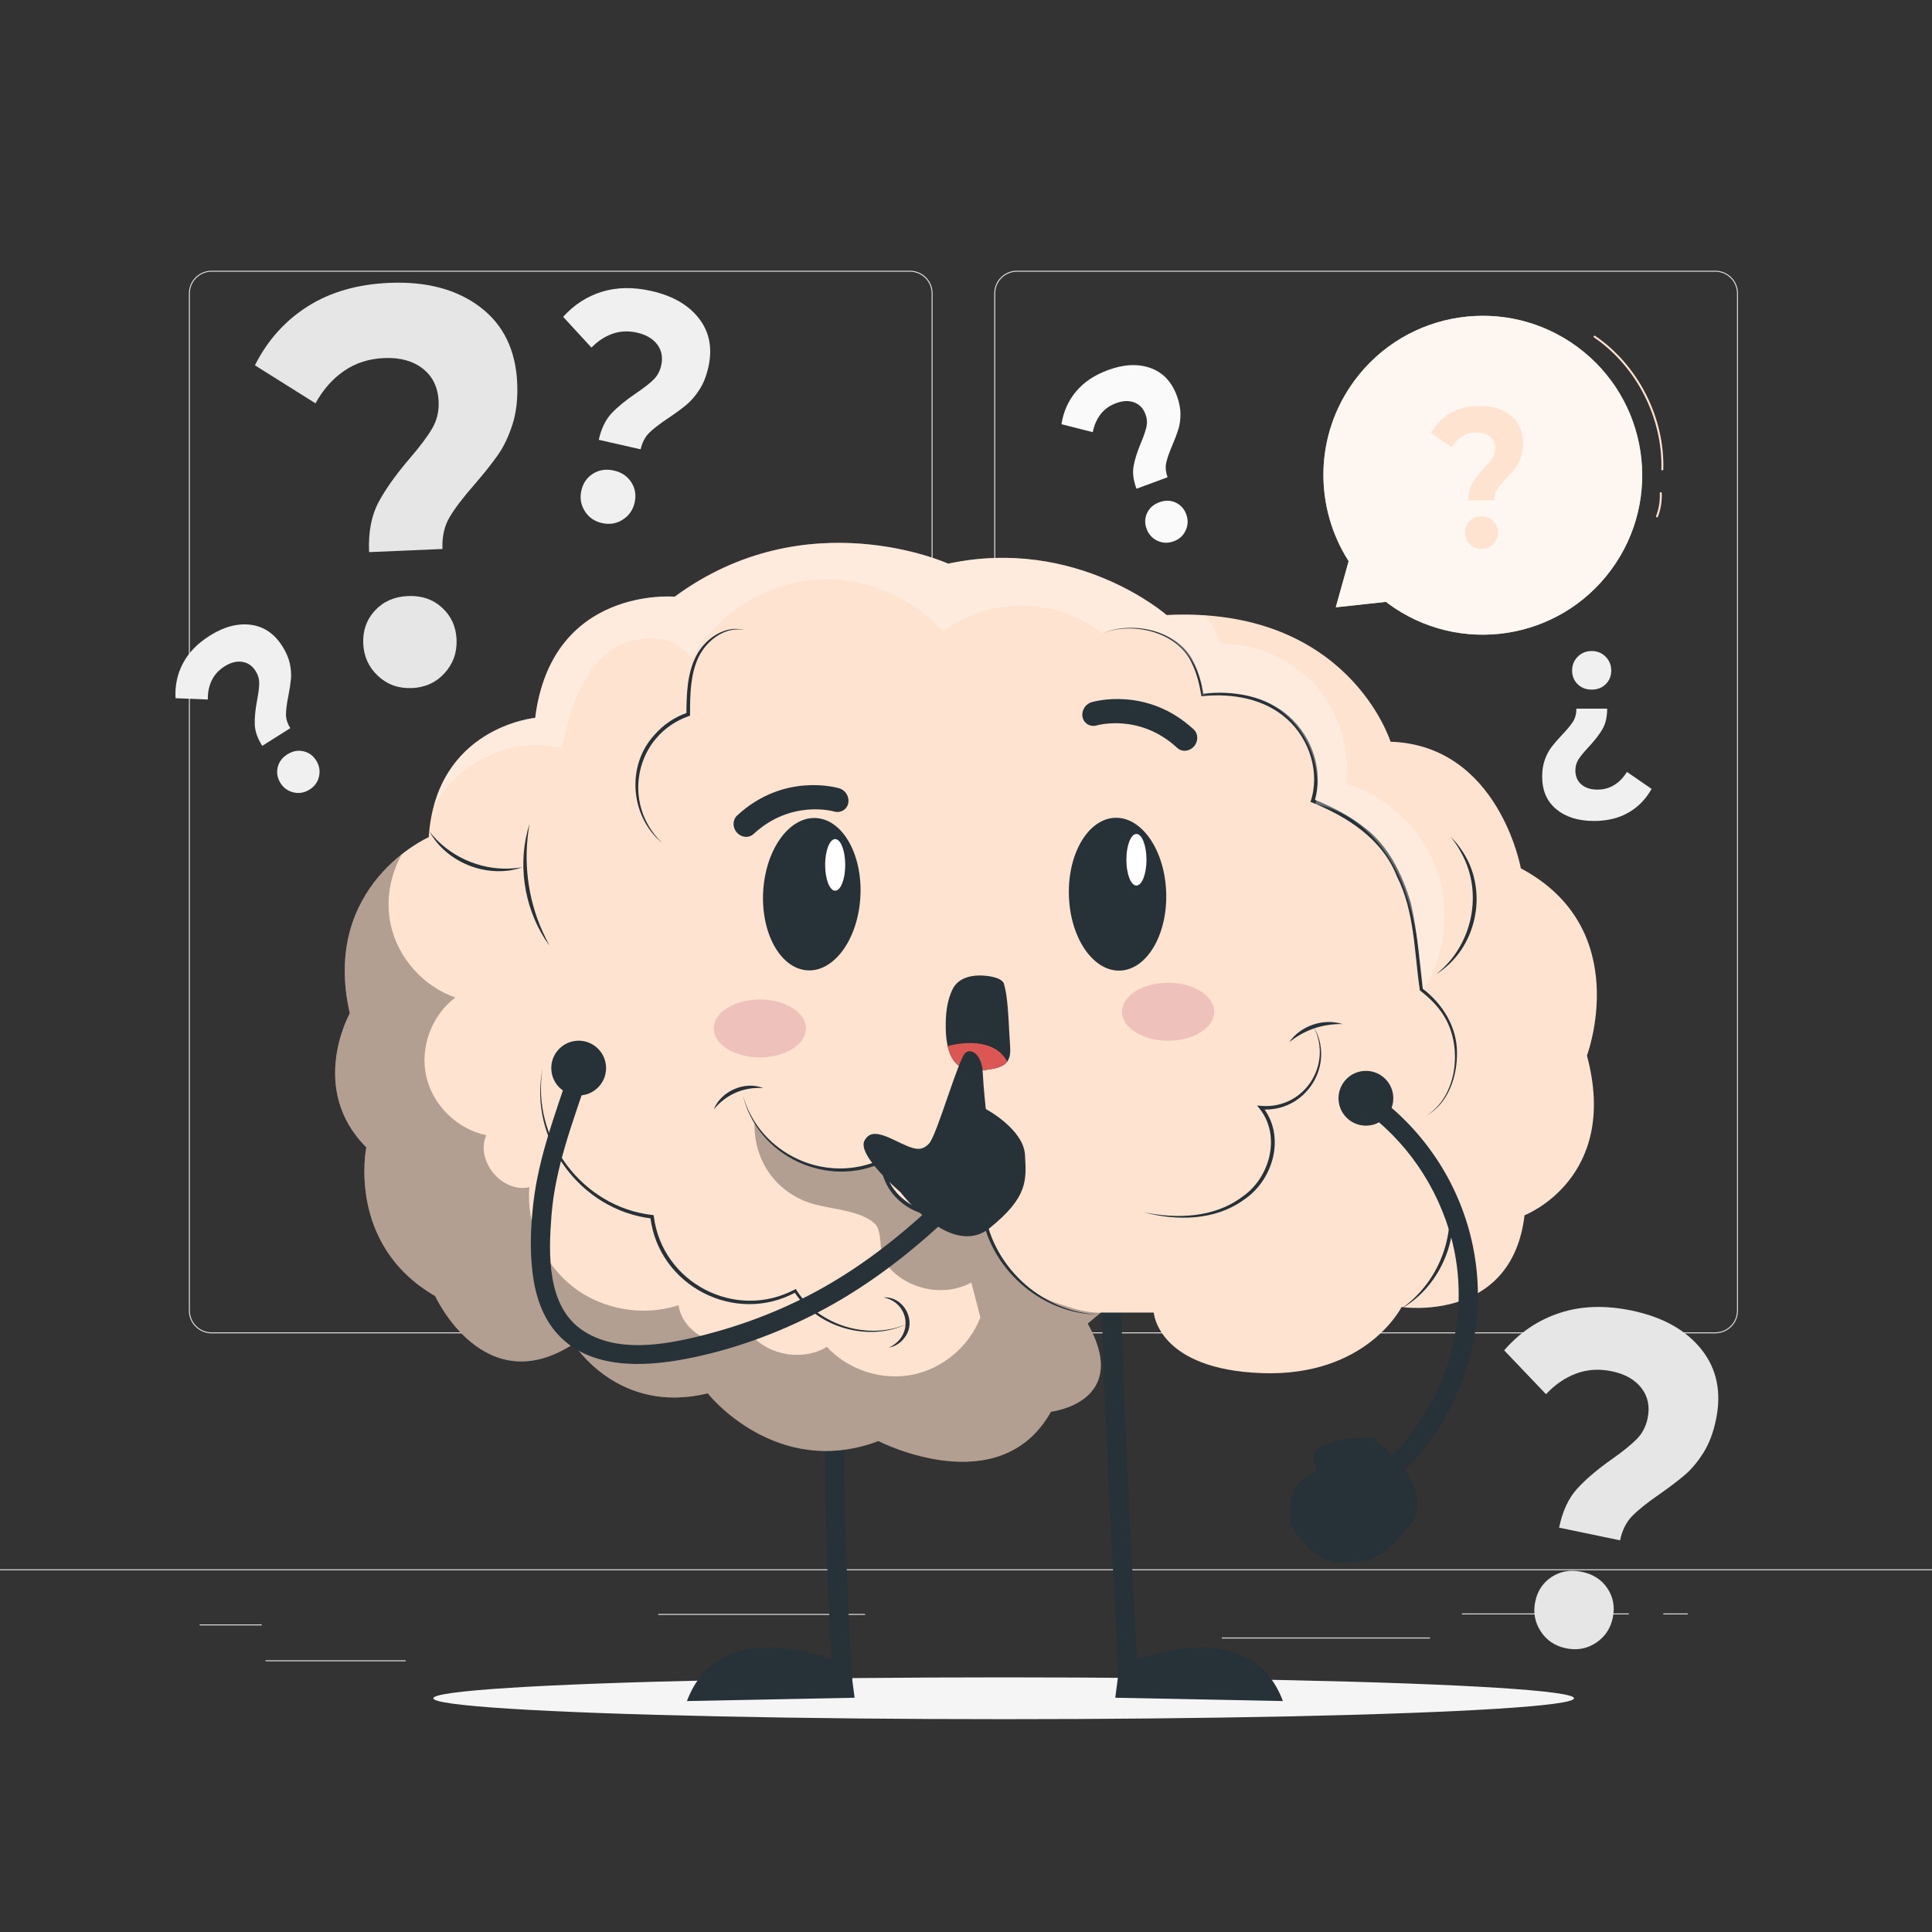 <svg xmlns="http://www.w3.org/2000/svg" viewBox="0 0 500 500"><rect x="0" y="0" width="500" height="500" fill="#333333" stroke="none"/><g id="freepik--background-complete--inject-76"><g><g><g><path d="M443.92,345.062h-180.746c-3.232,0-5.862-2.63-5.862-5.862V75.926c0-3.232,2.63-5.862,5.862-5.862h180.746c3.232,0,5.862,2.629,5.862,5.862V339.2c0,3.232-2.63,5.862-5.862,5.862ZM263.174,70.314c-3.095,0-5.612,2.518-5.612,5.612V339.2c0,3.095,2.518,5.612,5.612,5.612h180.746c3.095,0,5.612-2.518,5.612-5.612V75.926c0-3.094-2.518-5.612-5.612-5.612h-180.746Z" style="fill:#e0e0e0;"></path><path d="M235.493,345.062H54.746c-3.232,0-5.862-2.63-5.862-5.862V75.926c0-3.232,2.629-5.862,5.862-5.862H235.493c3.232,0,5.862,2.629,5.862,5.862V339.2c0,3.232-2.63,5.862-5.862,5.862ZM54.746,70.314c-3.094,0-5.612,2.518-5.612,5.612V339.2c0,3.095,2.518,5.612,5.612,5.612H235.493c3.095,0,5.612-2.518,5.612-5.612V75.926c0-3.094-2.518-5.612-5.612-5.612H54.746Z" style="fill:#e0e0e0;"></path></g><rect x="0" y="406.131" width="500" height=".25" style="fill:#e0e0e0;"></rect></g><rect x="51.672" y="420.396" width="16.06" height=".25" style="fill:#e0e0e0;"></rect><rect x="170.352" y="417.686" width="53.53" height=".25" style="fill:#e0e0e0;"></rect><rect x="68.732" y="429.686" width="36.25" height=".25" style="fill:#e0e0e0;"></rect><rect x="378.352" y="417.556" width="43.19" height=".25" style="fill:#e0e0e0;"></rect><rect x="430.452" y="417.556" width="6.33" height=".25" style="fill:#e0e0e0;"></rect><rect x="316.212" y="423.786" width="53.89" height=".25" style="fill:#e0e0e0;"></rect></g><path d="M408.147,385.3c2.217-2.441,5.244-5.013,9.079-7.717,2.812-1.978,4.931-3.693,6.359-5.145,1.432-1.451,2.368-3.242,2.813-5.374,.631-3.026,.102-5.635-1.588-7.824-1.689-2.189-4.24-3.638-7.653-4.349-3.277-.683-6.353-.491-9.227,.577-2.876,1.063-5.482,2.852-7.821,5.351l-10.831-11.352c4.019-4.629,8.816-7.86,14.396-9.687,5.577-1.828,11.781-2.03,18.61-.607,8.013,1.67,14.022,5.017,18.028,10.036,4.006,5.019,5.267,11.09,3.783,18.214-.7,3.357-1.784,6.205-3.253,8.546-1.469,2.342-3.066,4.253-4.792,5.727-1.723,1.478-3.906,3.138-6.542,4.982-3.14,2.164-5.495,4.044-7.063,5.638-1.568,1.594-2.627,3.702-3.174,6.323l-15.778-3.288c.887-4.258,2.437-7.606,4.654-10.05Zm-9.424,36.872c-1.513-2.341-1.98-4.904-1.399-7.691,.58-2.783,2.005-4.914,4.276-6.392,2.27-1.475,4.872-1.91,7.795-1.301,2.928,.61,5.135,2.047,6.627,4.306,1.492,2.262,1.947,4.785,1.367,7.568-.581,2.787-2.028,4.951-4.35,6.493-2.322,1.542-4.908,2.014-7.767,1.419-2.854-.595-5.04-2.061-6.55-4.402Z" style="fill:#e6e6e6;"></path><path d="M97.928,130.047c1.828-3.433,4.544-7.251,8.146-11.454,2.643-3.076,4.568-5.651,5.781-7.726,1.217-2.074,1.769-4.393,1.659-6.96-.156-3.643-1.516-6.473-4.082-8.487-2.566-2.014-5.902-2.931-10.01-2.755-3.945,.169-7.406,1.279-10.383,3.333-2.981,2.048-5.442,4.849-7.392,8.383l-15.673-9.842c3.255-6.457,7.803-11.541,13.655-15.246,5.847-3.706,12.883-5.734,21.103-6.085,9.646-.412,17.486,1.675,23.52,6.253,6.034,4.579,9.235,11.155,9.601,19.731,.173,4.042-.242,7.612-1.244,10.714-1.002,3.103-2.273,5.751-3.82,7.936-1.542,2.189-3.558,4.72-6.037,7.592-2.964,3.384-5.112,6.215-6.443,8.492-1.331,2.277-1.932,4.994-1.797,8.149l-18.994,.812c-.219-5.126,.583-9.402,2.41-12.84Zm-.095,44.89c-2.408-2.238-3.684-5.033-3.827-8.388-.143-3.35,.869-6.2,3.037-8.547,2.168-2.344,5.017-3.595,8.536-3.746,3.524-.151,6.464,.854,8.825,3.004,2.361,2.154,3.613,4.907,3.756,8.257,.143,3.355-.885,6.248-3.093,8.684-2.209,2.436-5.029,3.725-8.47,3.872-3.436,.147-6.36-.897-8.764-3.136Z" style="fill:#e6e6e6;"></path><path d="M158.297,106.946c1.56-1.655,3.68-3.389,6.359-5.205,1.964-1.328,3.447-2.484,4.451-3.467,1.006-.982,1.674-2.205,2.008-3.67,.473-2.079,.142-3.884-.995-5.415-1.137-1.531-2.877-2.562-5.221-3.096-2.251-.513-4.374-.419-6.37,.28-1.997,.696-3.817,1.896-5.461,3.589l-7.323-7.966c2.83-3.141,6.179-5.307,10.05-6.495,3.869-1.189,8.149-1.249,12.84-.181,5.504,1.254,9.604,3.639,12.302,7.151,2.698,3.512,3.49,7.715,2.375,12.608-.525,2.306-1.309,4.256-2.352,5.851-1.043,1.596-2.168,2.893-3.377,3.888-1.207,.997-2.734,2.114-4.575,3.352-2.193,1.452-3.841,2.718-4.942,3.797-1.102,1.079-1.859,2.519-2.269,4.319l-10.838-2.469c.666-2.925,1.778-5.213,3.337-6.87Zm-6.97,25.304c-1.014-1.633-1.302-3.406-.866-5.321,.435-1.912,1.445-3.363,3.03-4.353,1.584-.988,3.383-1.255,5.392-.797,2.011,.458,3.514,1.477,4.514,3.054,1,1.579,1.282,3.324,.846,5.236-.436,1.914-1.462,3.388-3.083,4.421-1.621,1.034-3.41,1.326-5.374,.879-1.961-.447-3.449-1.486-4.46-3.119Z" style="fill:#f0f0f0;"></path><path d="M414.695,188.736c-.826,1.404-2.031,2.952-3.613,4.647-1.161,1.24-2.012,2.283-2.557,3.129-.546,.846-.819,1.806-.819,2.882,0,1.527,.519,2.735,1.556,3.624s2.417,1.332,4.139,1.332c1.654,0,3.122-.403,4.404-1.209,1.284-.804,2.364-1.931,3.243-3.375l6.381,4.398c-1.477,2.643-3.471,4.689-5.986,6.135-2.513,1.446-5.493,2.169-8.938,2.169-4.043,0-7.286-1.013-9.729-3.037-2.443-2.024-3.664-4.832-3.664-8.427,0-1.694,.237-3.18,.712-4.461,.475-1.28,1.054-2.366,1.74-3.252,.684-.888,1.573-1.911,2.662-3.068,1.301-1.363,2.25-2.509,2.848-3.438,.598-.929,.897-2.055,.897-3.377h7.961c0,2.148-.412,3.924-1.238,5.329Zm.842-18.78c.968,.98,1.451,2.172,1.451,3.578,0,1.404-.474,2.579-1.424,3.522-.949,.942-2.163,1.415-3.639,1.415-1.477,0-2.689-.473-3.639-1.415-.949-.943-1.424-2.118-1.424-3.522,0-1.406,.482-2.598,1.449-3.578,.968-.98,2.171-1.469,3.613-1.469,1.44,0,2.645,.489,3.611,1.469Z" style="fill:#f0f0f0;"></path><path d="M65.931,187.448c-.054-1.757,.154-3.864,.623-6.322,.346-1.8,.523-3.242,.533-4.328,.012-1.087-.292-2.12-.912-3.103-.879-1.394-2.048-2.199-3.507-2.412s-2.973,.176-4.545,1.167c-1.51,.952-2.618,2.165-3.324,3.638-.71,1.473-1.046,3.124-1.017,4.948l-8.357-.342c-.173-3.264,.47-6.279,1.933-9.046,1.462-2.767,3.766-5.142,6.911-7.125,3.691-2.328,7.235-3.269,10.63-2.828,3.395,.441,6.127,2.302,8.196,5.583,.975,1.546,1.614,3.04,1.918,4.482,.304,1.442,.4,2.766,.284,3.971-.113,1.205-.336,2.65-.663,4.333-.403,1.993-.61,3.586-.621,4.778-.011,1.192,.363,2.393,1.125,3.6l-7.268,4.583c-1.237-1.961-1.882-3.819-1.938-5.577Zm10.042,17.629c-1.447-.337-2.575-1.147-3.385-2.431-.808-1.282-1.051-2.627-.728-4.035,.324-1.406,1.161-2.537,2.507-3.386,1.349-.85,2.727-1.117,4.136-.803,1.41,.315,2.519,1.113,3.327,2.395,.809,1.284,1.056,2.65,.737,4.101-.319,1.452-1.136,2.59-2.453,3.421-1.315,.829-2.696,1.076-4.142,.738Z" style="fill:#f0f0f0;"></path><path d="M293.373,120.629c.31-1.73,.95-3.749,1.917-6.056,.711-1.689,1.182-3.064,1.416-4.125,.236-1.061,.152-2.135-.251-3.224-.572-1.546-1.549-2.575-2.932-3.085-1.383-.511-2.945-.443-4.688,.202-1.674,.619-3.009,1.577-4.005,2.872-.999,1.294-1.669,2.84-2.018,4.631l-8.106-2.062c.505-3.229,1.758-6.046,3.762-8.451,2.002-2.405,4.748-4.252,8.235-5.542,4.093-1.514,7.754-1.702,10.985-.569,3.23,1.134,5.519,3.519,6.864,7.158,.634,1.715,.951,3.308,.95,4.782-.001,1.474-.181,2.789-.543,3.943-.36,1.156-.876,2.523-1.545,4.103-.806,1.867-1.338,3.382-1.595,4.546-.257,1.164-.139,2.416,.356,3.755l-8.059,2.981c-.804-2.175-1.052-4.126-.742-5.857Zm6.179,19.325c-1.346-.629-2.282-1.655-2.809-3.078-.526-1.421-.485-2.788,.122-4.098,.608-1.309,1.66-2.242,3.153-2.794,1.495-.553,2.899-.529,4.213,.069,1.314,.6,2.234,1.61,2.76,3.032,.527,1.423,.485,2.811-.127,4.164-.613,1.354-1.647,2.299-3.107,2.839-1.458,.539-2.86,.496-4.205-.135Z" style="fill:#fafafa;"></path></g><g id="freepik--Shadow--inject-76"><ellipse cx="259.753" cy="439.512" rx="147.605" ry="5.41" style="fill:#f5f5f5;"></ellipse></g><g id="freepik--Brain--inject-76"><g><g><g><path d="M220.615,435.631c-1.21-18.671-1.91-37.375-2.086-56.085-.05-5.298-.057-10.597-.025-15.895,.019-3.218-4.98-3.222-5,0-.113,18.71,.283,37.423,1.204,56.111,.261,5.292,.564,10.582,.907,15.869,.087,1.348,1.087,2.5,2.5,2.5,1.286,0,2.588-1.146,2.5-2.5h0Z" style="fill:#263238;"></path><path d="M220.103,431.271s-33.106-15.62-42.324,8.962l43.392-.861-1.068-8.101Z" style="fill:#263238;"></path></g><g><path d="M294.614,435.631c-.51-9.026-.99-18.053-1.458-27.081-.879-16.948-1.72-33.9-2.372-50.858-.281-7.306-.559-14.617-.607-21.929-.021-3.216-5.021-3.223-5,0,.098,14.744,.881,29.496,1.566,44.221,.715,15.353,1.507,30.702,2.341,46.049,.174,3.199,.349,6.399,.53,9.598,.181,3.199,5.182,3.22,5,0h0Z" style="fill:#263238;"></path><path d="M289.698,431.271s33.106-15.62,42.324,8.962l-43.392-.861,1.068-8.101Z" style="fill:#263238;"></path></g></g><g><path d="M138.507,185.777s-25.652,2.375-27.552,30.877c0,0-28.027,12.351-20.426,45.603,0,0-10.926,19.476,4.275,34.677,0,0-5.225,25.177,17.814,38.478,0,0,12.588,27.552,35.865,12.351,0,0,11.401,18.526,34.677,12.826,0,0,17.576,22.327,44.178,12.351,0,0,31.352,16.151,44.653-7.601,0,0,20.901-2.375,9.501-22.802l3.403-2.85h13.698s.95,14.726,28.027,15.676c27.077,.95,36.102-17.101,36.102-17.101,0,0,28.502,4.275,31.827-23.752,0,0,24.702-9.501,16.151-41.328,0,0,12.351-32.777-17.101-48.453,0,0-5.7-31.827-33.727-32.777,0,0-10.926-35.152-57.954-32.777,0,0-23.277-20.426-56.529-13.301,0,0-36.578-16.626-70.78,8.551,0,0-31.827-2.85-36.102,31.352Z" style="fill:#FDE3D0;"></path><g style="opacity:.3;"><path d="M253.386,312.762c-9.176,5.28-24.723-.979-24.786-12.48-12.388,4.813-25.844,1.704-33.329-9.88-.298,10.282,5.952,18.824,15.916,21.382,4.666,1.198,11.447,1.584,15.069,4.76,2.382,2.089,.973,7.581,2.792,10.175,4.805,6.851,14.998,9.221,22.333,5.194,.78,3.014,1.559,6.028,2.339,9.042-2.884,7.52-9.831,13.337-17.742,14.853-7.91,1.516-16.516-1.319-21.977-7.24-6.114,3.673-14.765,2.346-19.498-2.989-6.547,4.956-17.74,.345-18.897-7.784-9.223,3.018-19.904,1.111-27.512-4.911-7.609-6.023-11.917-15.981-11.097-25.65-7.023,1.635-14.06-6.856-11.15-13.453-7.512-1.528-13.856-7.745-15.536-15.224-1.68-7.479,1.397-15.812,7.534-20.405-8.344-2.878-14.938-10.346-16.761-18.982-1.293-6.123-.145-12.672,2.932-18.108-7.745,6.107-18.564,18.983-13.486,41.198,0,0-10.926,19.476,4.275,34.678,0,0-5.225,25.177,17.814,38.478,0,0,12.588,27.552,35.865,12.351,0,0,11.401,18.526,34.677,12.826,0,0,17.576,22.326,44.178,12.351,0,0,31.352,16.151,44.653-7.601,0,0,20.901-2.375,9.501-22.802l3.403-2.85h1.357c-5.029,.281-8.316-1.015-12.13-2.231-10.558-3.366-18.45-13.852-20.736-24.695Z"></path></g><g><path d="M111.139,215.195c4.859,6.278,12.768,9.901,20.676,9.595l1.701-.115c.561-.09,1.127-.169,1.699-.241-.545,.176-1.096,.345-1.653,.502l-1.702,.342-1.733,.16c-7.54,.412-15.327-3.564-18.988-10.243h0Z" style="fill:#263238;"></path><path d="M137.062,213.168c-1.709,9.377-.574,19.205,3.345,27.894,.486,1.095,1.264,2.627,1.814,3.68-.4-.557-.794-1.121-1.179-1.693-5.566-8.721-7.177-20.017-3.98-29.882h0Z" style="fill:#263238;"></path><path d="M171.363,218.139c-8.29-6.794-9.326-20.009-2.011-27.931,2.288-2.637,5.274-4.691,8.61-5.781l-.323,.447c.055-5.062,.117-10.406,2.49-15.036,2.264-4.479,7.482-8.21,12.611-6.772-5.084-1.053-9.904,2.691-11.994,7.074-2.128,4.585-2.155,9.755-2.16,14.738l0,.335-.323,.112c-13.915,4.889-17.566,22.611-6.901,32.815h0Z" style="fill:#263238;"></path><path d="M285.189,163.952c7.846-3.389,19.688-.858,23.643,7.254,1.397,2.685,2.16,5.631,2.685,8.573l-.35-.267c7.841-.855,16.446,.475,22.491,5.937,6.013,5.332,8.937,14.169,6.526,21.957l-.27-.584c4.685,1.92,9.292,4.216,13.304,7.413,6.16,4.722,9.661,11.994,11.867,19.281,1.732,7.415,2.259,15.014,3.143,22.547l-.155-.273c5.165,3.859,8.955,9.881,8.991,16.455,.113,6.318-2.198,13.311-7.981,16.533,8.102-5.01,9.433-17.674,4.841-25.464-1.572-2.723-3.837-4.987-6.333-6.89l-.135-.103-.02-.171c-1.439-9.876-1.331-20.301-5.936-29.372-3.808-9.737-12.986-15.544-22.349-19.249,2.558-7.474-.226-16.248-6.068-21.439-5.851-5.304-14.182-6.696-21.852-5.937l-.302,.027c-.484-3.009-1.203-6.016-2.574-8.73-3.794-8.028-15.368-10.675-23.166-7.5h0Z" style="fill:#263238;"></path><path d="M362.52,338.754c10.599-7.235,15.543-21.594,10.89-33.673-1.428-4.008-3.735-7.686-6.707-10.748,3.299,2.788,5.812,6.468,7.426,10.475,5.165,12.18-.07,27.487-11.609,33.946h0Z" style="fill:#263238;"></path><path d="M371.647,252.137c9.359-7.278,12.363-20.966,6.555-31.368-.763-1.485-1.711-2.873-2.763-4.19,1.221,1.167,2.265,2.516,3.188,3.945,6.7,10.34,3.525,25.109-6.98,31.614h0Z" style="fill:#263238;"></path><path d="M295.985,313.723c8.565,1.777,18.223,1.459,25.434-3.937,7.211-4.877,10.207-15.757,4.566-22.853l-.676-.834,1.068,.1c11.116,.929,18.723-10.733,13.506-20.653,5.982,9.952-1.985,22.53-13.589,21.552l.392-.734c6.133,7.588,2.929,18.972-4.756,24.123-7.452,5.42-17.375,5.531-25.944,3.236h0Z" style="fill:#263238;"></path><path d="M184.715,287.152c1.819-4.775,8.092-7.496,12.819-5.549-4.996-.38-9.68,1.643-12.819,5.549h0Z" style="fill:#263238;"></path><path d="M192.229,283.365c4.24,15.417,21.84,23.466,36.176,16.508l.716-.342-.07,.79c-.452,5.534,3.853,10.541,8.84,12.428,5.384,2.061,11.415,1.244,16.806-.466,1.491,14.904,14.563,27.236,29.571,27.918-15.028-.097-28.61-12.317-30.39-27.276l.577,.369c-2.717,.849-5.535,1.446-8.404,1.594-2.861,.148-5.794-.179-8.514-1.209-5.383-2.066-9.896-7.44-9.387-13.438l.646,.448c-14.683,7.112-32.869-1.477-36.566-17.325h0Z" style="fill:#263238;"></path><path d="M140.42,276.575c-3.041,18.03,10.261,35.821,28.39,37.863l.355,.044,.045,.357c2.208,17.185,21.094,26.992,36.43,18.91l.313-.164,.183,.294c5.814,9.24,18.757,13.116,28.771,8.694-10.048,4.869-23.318,1.084-29.407-8.288l.496,.13c-15.739,8.607-35.594-1.638-37.702-19.463l.4,.401c-18.528-2.143-31.981-20.53-28.275-38.778h0Z" style="fill:#263238;"></path><path d="M228.663,335.764c5.326-.319,8.771,6.308,5.372,10.492-.963,1.309-2.426,2.25-3.977,2.469,6.385-2.866,5.452-11.524-1.395-12.96h0Z" style="fill:#263238;"></path><path d="M333.646,269.723c2.886-4.241,8.909-6.295,13.783-4.689-5.1-.104-9.807,1.491-13.783,4.689h0Z" style="fill:#263238;"></path></g><g style="opacity:.3;"><path d="M368.4,256.108c5.848-9.285,7.072-21.333,3.21-31.605s-12.72-18.529-23.237-21.662c1.121-9.083-1.847-18.593-7.936-25.427-6.088-6.833-15.195-10.874-24.346-10.804-1.131-2.556-2.474-4.991-3.969-7.326-3.203-.229-6.584-.291-10.204-.109,0,0-23.277-20.426-56.529-13.301,0,0-36.578-16.626-70.78,8.551,0,0-31.827-2.85-36.102,31.352,0,0-20.889,1.942-26.359,23.273,5.928-11.651,20.412-18.825,33.2-15.38,1.982-8.553,4.253-17.629,10.632-23.662,6.379-6.033,18.309-6.971,23.057,.415,6.234-11.125,18.056-18.925,30.737-20.28,12.68-1.355,25.884,3.771,34.328,13.327,11.636-9.157,29.67-8.945,41.087,.483,5.442-2.521,12.132-2.137,17.251,.988,5.119,3.126,8.515,8.901,8.759,14.894,7.864-1.981,16.679,.376,22.504,6.018,5.825,5.641,8.464,14.376,6.737,22.299,9.825,1.724,17.61,9.746,21.735,18.828,4.125,9.082,5.202,19.206,6.225,29.129Z" style="fill:#fff;"></path></g><g><g><g><path d="M301.729,229.548c.859,10.876-4.046,20.526-10.956,21.558-6.907,1.032-13.203-6.946-14.062-17.82-.861-10.873,4.043-20.526,10.952-21.558,6.907-1.032,13.203,6.946,14.066,17.821Z" style="fill:#263238;"></path><path d="M306.919,194.28c-.806,.09-1.625-.145-2.25-.722-9.748-9.025-20.723-5.856-20.851-5.819-1.626,.474-3.272-.447-3.645-2.107-.368-1.658,.665-3.399,2.313-3.898,.574-.169,14.348-4.161,26.444,7.045,1.204,1.116,1.229,3.094,.055,4.415-.569,.634-1.312,1.003-2.066,1.087Z" style="fill:#263238;"></path><path d="M197.629,229.233c-1.128,10.825,3.535,20.576,10.416,21.781,6.879,1.206,13.371-6.59,14.499-17.414,1.13-10.822-3.532-20.576-10.412-21.782-6.879-1.206-13.371,6.59-14.503,17.415Z" style="fill:#263238;"></path><path d="M192.773,216.56c.806,.09,1.625-.145,2.25-.722,9.748-9.025,20.723-5.856,20.85-5.819,1.626,.474,3.272-.447,3.645-2.107,.368-1.658-.665-3.4-2.313-3.898-.574-.169-14.348-4.161-26.444,7.045-1.204,1.116-1.229,3.094-.055,4.415,.569,.634,1.312,1.003,2.066,1.087Z" style="fill:#263238;"></path></g><path d="M218.745,223.835c0,3.688-1.165,6.678-2.601,6.678-1.437,0-2.601-2.99-2.601-6.678s1.165-6.678,2.601-6.678c1.437,0,2.601,2.99,2.601,6.678Z" style="fill:#fff;"></path><path d="M296.707,222.5c0,3.688-1.165,6.678-2.601,6.678-1.437,0-2.602-2.99-2.602-6.678s1.165-6.678,2.602-6.678c1.437,0,2.601,2.99,2.601,6.678Z" style="fill:#fff;"></path></g><ellipse cx="196.647" cy="266.158" rx="11.932" ry="7.493" style="fill:#eec1bb;"></ellipse><ellipse cx="302.299" cy="261.837" rx="11.932" ry="7.493" style="fill:#eec1bb;"></ellipse></g><path d="M261.39,270.313c-.297-4.115-.348-8.255-.891-12.344-.18-1.349-.35-2.135-.661-3.314-.448-1.704-4.233-2.065-4.233-2.065-3.318-.456-7.364,.111-8.995,3.268-1.631,3.157-1.93,6.913-1.845,10.528,.084,3.584,.774,7.636,3.567,9.569,2.31,1.598,5.298,1.205,8.008,.753,1.696-.282,3.597-.703,4.523-2.265,.706-1.192,.629-2.718,.527-4.13Z" style="fill:#263238;"></path><path d="M245.257,270.721c.484,2.135,1.394,4.071,3.075,5.234,2.31,1.598,5.298,1.205,8.008,.753,1.585-.264,3.339-.661,4.318-1.986-3.556-6.62-13.116-4.643-15.401-4.002Z" style="fill:#dc5753;"></path></g><g><path d="M233.02,308.517s-11.558-9.751-9.212-13.48c1.25-1.987,2.948-2.299,7.931,.144s6.573,2.901,8.653,.821c2.08-2.081,7.712-22.38,9.536-23.601,1.824-1.222,4.204,1.045,4.396,5.057,.192,4.012,.801,9.549,.801,9.549,0,0,9.752,5.206,10.137,11.842,.385,6.636,.801,10.936-9.131,18.971-9.932,8.035-23.111-9.301-23.111-9.301Z" style="fill:#263238;"></path><path d="M147.276,277.451c-3.678,11.1-7.834,21.985-9.217,33.673-.715,6.037-.978,12.299-.227,18.345,.722,5.816,2.535,11.522,6.582,15.909,8.253,8.948,21.903,8.421,32.867,6.344,11.886-2.251,23.542-6.462,34.276-12.015,11.924-6.169,22.711-14.304,32.528-23.424,2.362-2.195-1.179-5.724-3.536-3.536-8.281,7.694-17.237,14.626-27.072,20.228-10.054,5.728-20.867,9.936-32.091,12.727-9.615,2.391-21.823,4.517-30.617-1.407-9.314-6.275-8.813-19.893-8.045-29.746,.971-12.454,5.481-24.019,9.374-35.769,1.014-3.061-3.813-4.374-4.821-1.329h0Z" style="fill:#263238;"></path><path d="M156.831,275.885c.295,3.904-2.631,7.309-6.535,7.604s-7.309-2.631-7.604-6.535c-.295-3.904,2.631-7.309,6.535-7.604,3.904-.295,7.309,2.631,7.604,6.535Z" style="fill:#263238;"></path></g><g><path d="M342.638,379.53c2.031-2.129,1.678,7.911-.882,2.988-2.56-4.924-2.288-6.629-.331-7.925,3.673-2.433,13.552-2.727,13.552-2.727,0,0,17.642,12.766,9.844,22.885-7.798,10.119-12.107,9.804-18.75,9.576-6.643-.228-12.078-9.855-12.078-9.855,0,0-.707-7.646,1.757-10.287,2.464-2.642,6.889-4.654,6.889-4.654Z" style="fill:#263238;"></path><path d="M352.234,286.859c11.519,7.969,19.861,20.23,23.423,33.742,3.638,13.804,1.823,28.615-4.684,41.294-3.728,7.265-8.857,13.677-15.164,18.867-1.043,.859-.89,2.646,0,3.536,1.032,1.032,2.49,.861,3.536,0,11.887-9.784,19.982-24.154,22.376-39.351,2.401-15.24-.952-30.905-9.223-43.928-4.626-7.284-10.645-13.569-17.741-18.478-1.111-.769-2.776-.206-3.42,.897-.726,1.242-.217,2.65,.897,3.42h0Z" style="fill:#263238;"></path><path d="M360.585,284.23c0,3.916-3.174,7.09-7.09,7.09s-7.09-3.174-7.09-7.09,3.174-7.09,7.09-7.09,7.09,3.174,7.09,7.09Z" style="fill:#263238;"></path></g></g></g><g id="freepik--Speech_Bubble--inject-76"><g><g><path d="M408.241,89.79c-18.337-13.531-44.172-9.635-57.703,8.703-10.446,14.157-10.465,32.761-1.512,46.743l-3.334,11.937,13.019-1.411c.183,.14,.344,.297,.53,.434,18.337,13.531,44.172,9.634,57.703-8.703,13.531-18.338,9.635-44.172-8.703-57.703Z" style="fill:#FDE3D0;"></path><path d="M408.241,89.79c-18.337-13.531-44.172-9.635-57.703,8.703-10.446,14.157-10.465,32.761-1.512,46.743l-3.334,11.937,13.019-1.411c.183,.14,.344,.297,.53,.434,18.337,13.531,44.172,9.634,57.703-8.703,13.531-18.338,9.635-44.172-8.703-57.703Z" style="fill:#fff; opacity:.7;"></path><path d="M430.208,121.741h-.008c-.138-.004-.246-.119-.242-.257,.393-13.275-6.446-26.682-17.424-34.156-.114-.078-.144-.233-.066-.347,.078-.114,.234-.144,.348-.066,11.115,7.567,18.04,21.142,17.643,34.584-.004,.136-.115,.243-.25,.243Z" style="fill:#FDE3D0;"></path><path d="M428.828,133.9c-.03,0-.061-.005-.09-.017-.129-.05-.193-.194-.144-.323,.721-1.871,1.054-3.916,.964-5.915-.006-.138,.101-.255,.239-.261l.011-0c.133,0,.244,.104,.25,.239,.093,2.067-.252,4.183-.997,6.117-.038,.099-.133,.16-.233,.16Z" style="fill:#FDE3D0;"></path></g><path d="M381.063,125.019c.695-1.18,1.708-2.482,3.038-3.907,.976-1.042,1.692-1.919,2.15-2.631,.459-.711,.688-1.519,.688-2.423,0-1.284-.436-2.3-1.308-3.047-.872-.747-2.032-1.12-3.48-1.12-1.39,0-2.624,.339-3.703,1.016-1.079,.676-1.987,1.624-2.727,2.838l-5.365-3.698c1.242-2.223,2.918-3.942,5.033-5.158,2.113-1.216,4.618-1.823,7.515-1.823,3.399,0,6.126,.852,8.18,2.553,2.054,1.701,3.081,4.063,3.081,7.085,0,1.424-.2,2.674-.599,3.75-.399,1.077-.886,1.989-1.463,2.734-.575,.747-1.322,1.607-2.238,2.58-1.093,1.146-1.892,2.11-2.394,2.89-.503,.781-.755,1.728-.755,2.84h-6.694c0-1.806,.346-3.299,1.041-4.48Zm-.708,15.79c-.814-.824-1.22-1.826-1.22-3.008,0-1.181,.399-2.168,1.197-2.961,.798-.792,1.819-1.189,3.059-1.189,1.242,0,2.261,.397,3.059,1.189,.798,.793,1.197,1.78,1.197,2.961,0,1.182-.405,2.185-1.219,3.008-.814,.824-1.825,1.235-3.038,1.235-1.211,0-2.224-.411-3.036-1.235Z" style="fill:#FDE3D0;"></path></g></g></svg>
